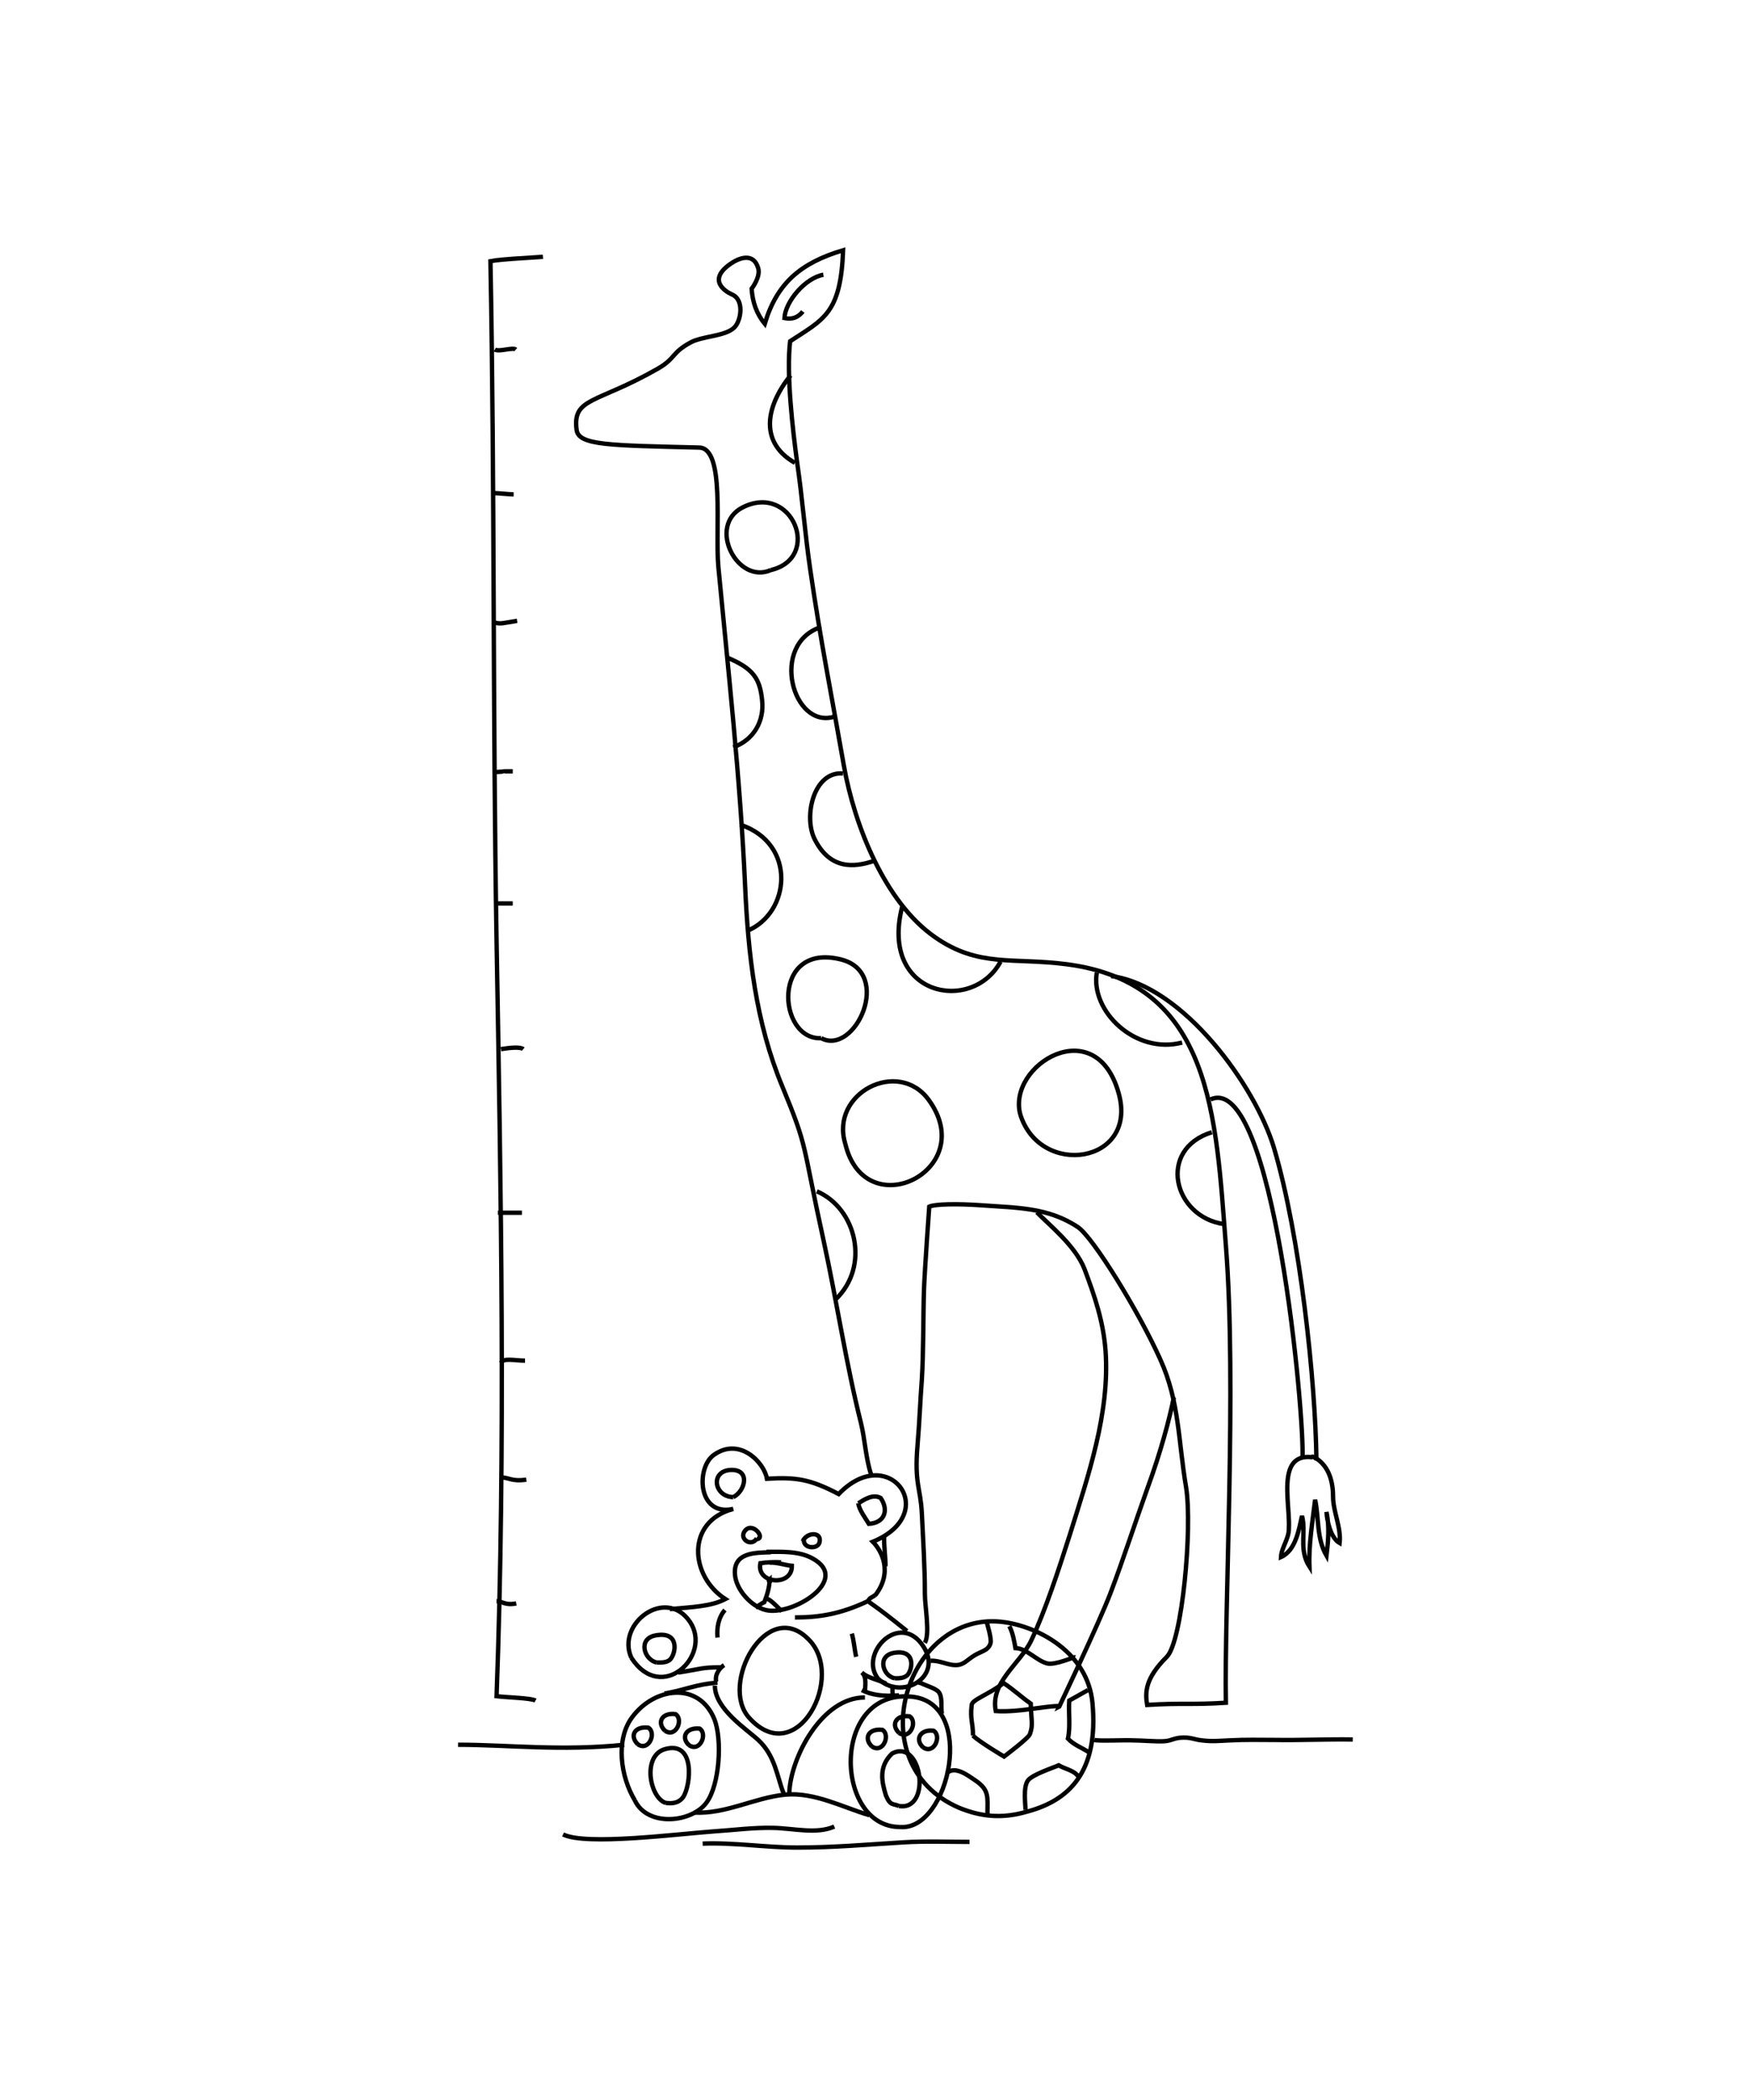 <svg xmlns="http://www.w3.org/2000/svg" width="400" height="480" viewBox="0 0 400 480"><g fill="none" stroke="#000"><path d="M199.1 337c-1.2-3.6-1.4-8-2.3-11.7-3.4-13.5-5.5-27.7-8.5-41.5-5.1-23.2-3.5-21-9.5-35.5-6.1-14.7-7.8-30.1-8.5-46-1.1-24.3-3.8-48.5-6.1-72.7-.8-8.7 1.6-27.2-4.4-27.3-20.5-.5-27.5-.5-28-4-1-7.5 4.5-6 18.5-14 4.2-2.4 3.1-3.6 7.5-6 2.7-1.5 7.9-1.4 10-3.4 1.6-1.5 2.4-6.4-.5-7.6 0 0-6-2.5-1-6.5 2.8-2.2 6-3 7 .5.6 2-1.5 4.7-1.5 4.7.2 3 1.1 5.7 3 8 2.8-9.3 8.2-13.9 17.9-16.8-.5 14.5-4.5 15.8-12.1 20.8-.9 7.5.6 20.3 1.6 27.7 1.2 8.1 1.8 16.4 3 24.5 2.4 16.5 4.8 28.3 7.7 44.9 2.4 13.6 9.4 31.2 20.8 39.1 10 7 17.9 4.6 30.1 6.2 33.4 4.3 34.1 34.9 36.4 64.3 2.5 31.5-.4 83.1 0 104.5-8 .5-10 0-18 .5-.5-3-.4-6.1 4.5-11 3.5-3.5 5.9-29.4 4.4-38.8-1.8-10.6-1.5-19.5-5.9-29.2-4.9-10.9-15.3-27.8-18.8-30.2-6.9-4.6-14.1-4.4-22-5-5.6-.4-10.7-.3-12 .3 0 0-1 13.8-1.2 18.8-.2 6.2-.1 14.6-.5 20.8-.4 5.3-.5 9.2-1 15.2-.7 8.5.7 9.5 1 15.2.3 6.2.7 12.3.7 18.5 0 3 1.2 9.1 0 11.2"/><path d="M254 223.1c16.5 2.2 33 25.2 37.2 39.3 6 20.2 9.5 53.5 9.7 71.4M124.1 58.7c-2.4.2-9.5.5-12 1 1 52.9.5 102.2 1.4 155.4 1 56.6 2.1 115.9 0 172.6 2.4.3 7.8.4 8.9 1M206.2 207.3c-5.2 20.4 16 24.5 22.5 12.5M169.2 188.5c13 4.3 11.5 20.3 1.5 24.3M187.7 143.3c-11.9 3.9-6.5 23.5 3 20.5M176.2 130.3c-7.7 3.4-14.6-10.1-6.5-14.3 11.4-5.8 18.3 11.5 6.5 14.3M193.2 261.4c-3.5-11.5 12-19.5 19-10.1 11.9 16.1-14.5 29.2-19 10.1M233.2 254.7c-3-11.3 17.3-23.6 22.5-4.8 4.5 16.1-18 19.4-22.5 4.8M250.7 222.3c-1.5 8.8 8.8 18.8 19.5 16M113.1 79.9c1 .6 4.1-.6 4.8 0M112.8 112.7c.8 0 3.8.3 4.6.3M113.1 142.3c1.3.4 2 .1 5.1-.4M112.8 176.5c4.1-.2 0-.2 4.4-.2M113.2 206.5h4M114.5 239.8c2.5-.4 4.5-.5 5.1 0M113.8 277.2h5.5M114.5 311.5c.6-1.2 3.1-.5 5.5-.5M114.5 337.7c1.9 0 2.4 1 5.8.5M187.7 237.3c-10 .5-11.5-22 4.5-18 12 3 3.3 22.1-4.5 18M166.2 150.3c6 2.5 7.5 4.8 8 9.8.5 4.6-1.8 9-6.6 10.7M192.7 176.8c-6.7-.6-9.1 9.8-6.5 15 3.5 7 9 6.5 13.5 5M188.2 62.8c-4.1.7-8.7 6.1-8.9 9.9 1.8.4 3.2-.2 4.2-1.5M113.5 366c1.4 0 1.9 1 4.5.5M237 277.1c2.7 2.8 8.8 7.6 10.9 13 2.4 6.4 4.3 12 4.8 18.7 1 14.2-4 28.6-8.2 42.1-2.4 7.5-5.5 17.1-8.8 24.1-2.6 5.4-9.4 9.5-8.1 16.1 2.7.2 6.2-.2 9-.6 6.5-.9 5.5-.4 5.5-.4s9.1-19.1 11.7-25.9c2.9-7.6 5.7-16.3 8.5-24.1 3-8.2 5-15.7 6-20.7"/><path d="M300 333.1c-6-.8-5.9 5.1-5.7 9.4.1 2.3.4 4.6.3 6.9 0 2.4-1.7 4.3-1.8 6.5 3.4-1.5 4.1-6.4 4.8-9.4 1 3.8-.8 7.7 1.7 11.6-.2-4.9.7-10.3 1.3-15.3.9 4.3.3 8.8 2.6 12.8.4-3.4.7-6.7 0-10 .1 1.9.9 5.9 3 7.1.4-3.5-1.5-7.2-1.5-10.6 0-9.3-6.8-9.5-4.1-9M276.7 251.3c14.4-6.5 21.6 73.2 21 82M180.7 85.8c-6 7.5-6.9 15.5 1 20M186.7 272.3c9.1 3.9 12.2 17.2 4.3 24.7M277 258.8c-12.6 3.9-8.8 19.4 2.8 21M204 385.1c0 1-.1 2 .2 2.8M183.5 352.3c.8-2.1 4.5-2.3 3.8.3-.5 1.7-4.1 1.3-3.5-1M173 351.8c2.1-.2-1.1-4.2-2.8-1.8-1.3 1.8 1.6 3.7 2.8 1.6M176.2 354.8c-3.6.1-8.7 0-8.2 5.2.3 3.4 3.7 7.2 7 8 6 1.5 19.7-6.9 10.7-11.8-3.1-1.7-6.9-1.5-10.5-1.5M202.1 352c-.1-.3 0-.6 0-.9-.1 2.3.3 4.5.3 6.9M250.1 397.7c.9.3 6.8 0 8.9.1 1.8 0 5.4.3 7 .2 1.7-.1 2-.6 3.7-.8 2.5-.2 3.1.4 5 .6 2.5.3 3.9.1 6.4 0 3.6-.2 6.6-.1 10.3-.1 6 .1 11.9-.2 17.8-.1M142.7 398.8c-14.5 1.5-26.6 0-38 0M128.7 419.3c5.2 2.6 26.1-.1 34.5-.7 4.6-.3 8.9-.9 13.5-.8 4.8.1 9.9 1.5 14-.3M160.6 421.4c7-.3 14.5.9 21.6.9 8.4 0 16.2-.7 24.4-1.2 4.9-.3 10-.1 15-.1"/><path d="M176 361.8c0-.3-.5-.3-.1-.7 0 1.7-.6 3.6-1.2 5.1-.7.3-1.4.9-2 1.3M178.7 368.3c-.6-.6-2.4-2.5-3.2-2.8M219.2 413.2c-23.3-10.1-11.9-45.7 10.5-42.4 7.7 1.1 18.9 6.9 20 18.4 1.5 16-5.5 22.4-15 24.9-5.8 1.7-10.6 1.1-15.5-.9M145.1 411.5c-3.2-5.3-4.5-13.8-.6-19 5.1-6.9 15.3-8.2 18.8.5 1.8 4.6 1.2 14.9-1.8 19-3.3 4.6-13.5 5.7-16.4-.5"/><path d="M205.7 417.6c-15 0-15.8-31.4 2.5-29.8 15.2 1.2 8.8 30.8-2.5 29.8"/><path d="M158.6 414.3c7.3.4 13.8-3.4 20.9-4.1 6.7-.6 13.1 2.9 19.2 4.7M144.3 378.9c-3.5-7.8 7.9-16.3 13.4-8.2 5.2 7.7-6.5 18.9-13.4 8.2M200.7 383.7c-4.5-5.7 5-15.7 10.4-7.3 4.5 7-5.1 12.4-10.4 7.3M167.6 344.9c-8.2 1.8-8.5-9.4-4.5-12.3 5.9-4.3 11.6 1.7 12.2 5.4 6.7-.4 9.9.1 16.4 3.5 11.5-12 23.6 4.4 7.8 10.9 2 2 4.7 7 .5 12.3M184.7 374.6c-9.5-9.5-20.3 10.4-13.5 18 11 12.2 22.3-9.6 13.5-18"/><path d="M167.6 344.9c-10.9 2.9-9.9 15.4-1.8 20.6-3.3 1.7-7.4 1.8-12.7 2.3M200 364.6c-.7.6-1.2.5-1.6 1.4 3.4 2.4 4.9 3.6 8.9 6.8M151.9 387.1c5-.9 7.1-2.1 12.1-2.5M152.2 412.1c-3.7-1.1-5.5-10.8-.2-12.3 7-2 5.9 8.2 4.2 10.9-1.2 1.7-3 1.5-4 1.4M205.5 412.8c-1.4-.6-2 0-3-2.4-.9-3-1.8-6.5 1.4-9.6 6.9-3.6 9.1 13.2 1.6 12M196.2 343.6c1.3-.8 3.3-2.2 5.1-1.2 1.9 2.8.9 5.7-2.7 5.9-.8-1.3-2.3-3.3-2.4-4.7M167.6 342.2c2.8-1.4 4-6.5-.7-6.2-4.6.3-3.7 6.1.7 6.2M199.3 399.2c2.5 1.7 4.3-2.6 2.4-3.8-3.3-.4-4.3 2-2.4 3.8M197 386.3c2.1 1.1 4.8 1.5 8.5 1.2M155 382.3c5.2-.8 5.3-1.2 9.8-1.2M175.9 357.2c1.3-.2 3.8.6 5.1.7.1 4.8-8.2 4.2-7.2-.6 1.2-.2 3.5-.3 4.7-.2M165.5 380.6c-.8.5-2.2 2-1.8 3.8"/><path d="M197.7 386.8c0-1.3.5-3.5-.7-4.5 1.2 1.2 3.9 1.7 5.5 2.5M205.5 396.1c2.5 1.7 4.3-2.6 2.4-3.8-3.2-.4-4.3 2-2.4 3.8M211 399.4c2.5 1.7 4.3-2.6 2.4-3.8-3.2-.4-4.3 2.1-2.4 3.8M145.8 398.7c2.5 1.7 4.3-2.6 2.4-3.8-3.3-.4-4.3 2-2.4 3.8M152 395.6c2.5 1.7 4.3-2.6 2.4-3.8-3.2-.4-4.3 2-2.4 3.8M157.5 398.9c2.5 1.7 4.3-2.6 2.4-3.8-3.2-.3-4.3 2.1-2.4 3.8M150.1 380c-2.9-.6-4.4-5.5-.2-6.2 5.5-1 4.6 4.1 3.3 5.5-.8.8-2.2.7-3.1.7M204.5 383.6c-2.7-.5-4.1-5.1-.2-5.8 5.1-.9 4.3 3.8 3.1 5.1-.9.8-2.2.7-2.9.7M198.3 366c-6.3 3-11.3 3.7-16.6 3.7M163.4 385.3c0 5.3 7.2 9.9 9.9 12.4 3.9 3.6 4.3 8.4 5.8 12.2M165.7 368c-1.5 1.7-1.9 4.1-1.7 6.3M197.7 388c-9.8-.1-17.1 13.8-17.3 22M195.7 378.7c-.4-1.7-.5-3.6-1-5.3M222.4 396.7c0-3-.7-3.7-.3-7 .1-1.2 3.7-2.3 7.3-5 2.4 1.6 3.8 3 6.2 4.7.1 4 .6 4.7-.2 7-.3.9-5.9 5.1-5.9 5.1s-5.9-3.5-7.1-4.8M230.7 371.7c.8 1.5 1.1 3.3 1.4 5 2.6.1 4.7 2.8 7.2 3.5 1.8.5 6.2-1.5 6.4-1.4M248.7 386.3c-1.4.8-2.9 1.6-4.3 2.4-.2 2.8.3 6-.3 8.7 1.4 1.5 3.3 2.1 4.9 3.2M246.4 406c-.8-1.3-3.1-1.7-4.4-2.5-1.7.7-5.9 2.1-7 3.4-1.2 1.5-.6 5.5-.6 6.8M225.7 414.7c0-3.9.5-5.5-2.7-7.7-1.8-1.2-4.7-3.5-6.6-1.7M225.4 370.3c.3 1.1 1.3 4.3 1 5.3-.5 1.7-2.1 1.8-3.7 2.8-1.8 1.1-2.4 2.2-4.3 2.2-1.8 0-3.6-1.1-5.7-1M210.7 384.7c-.2 0-1.1-.1-.4-.1 1 .6 3.7 1.3 4.3 2.2.9 1.2.4 3.5.7 4.9"/></g></svg>
